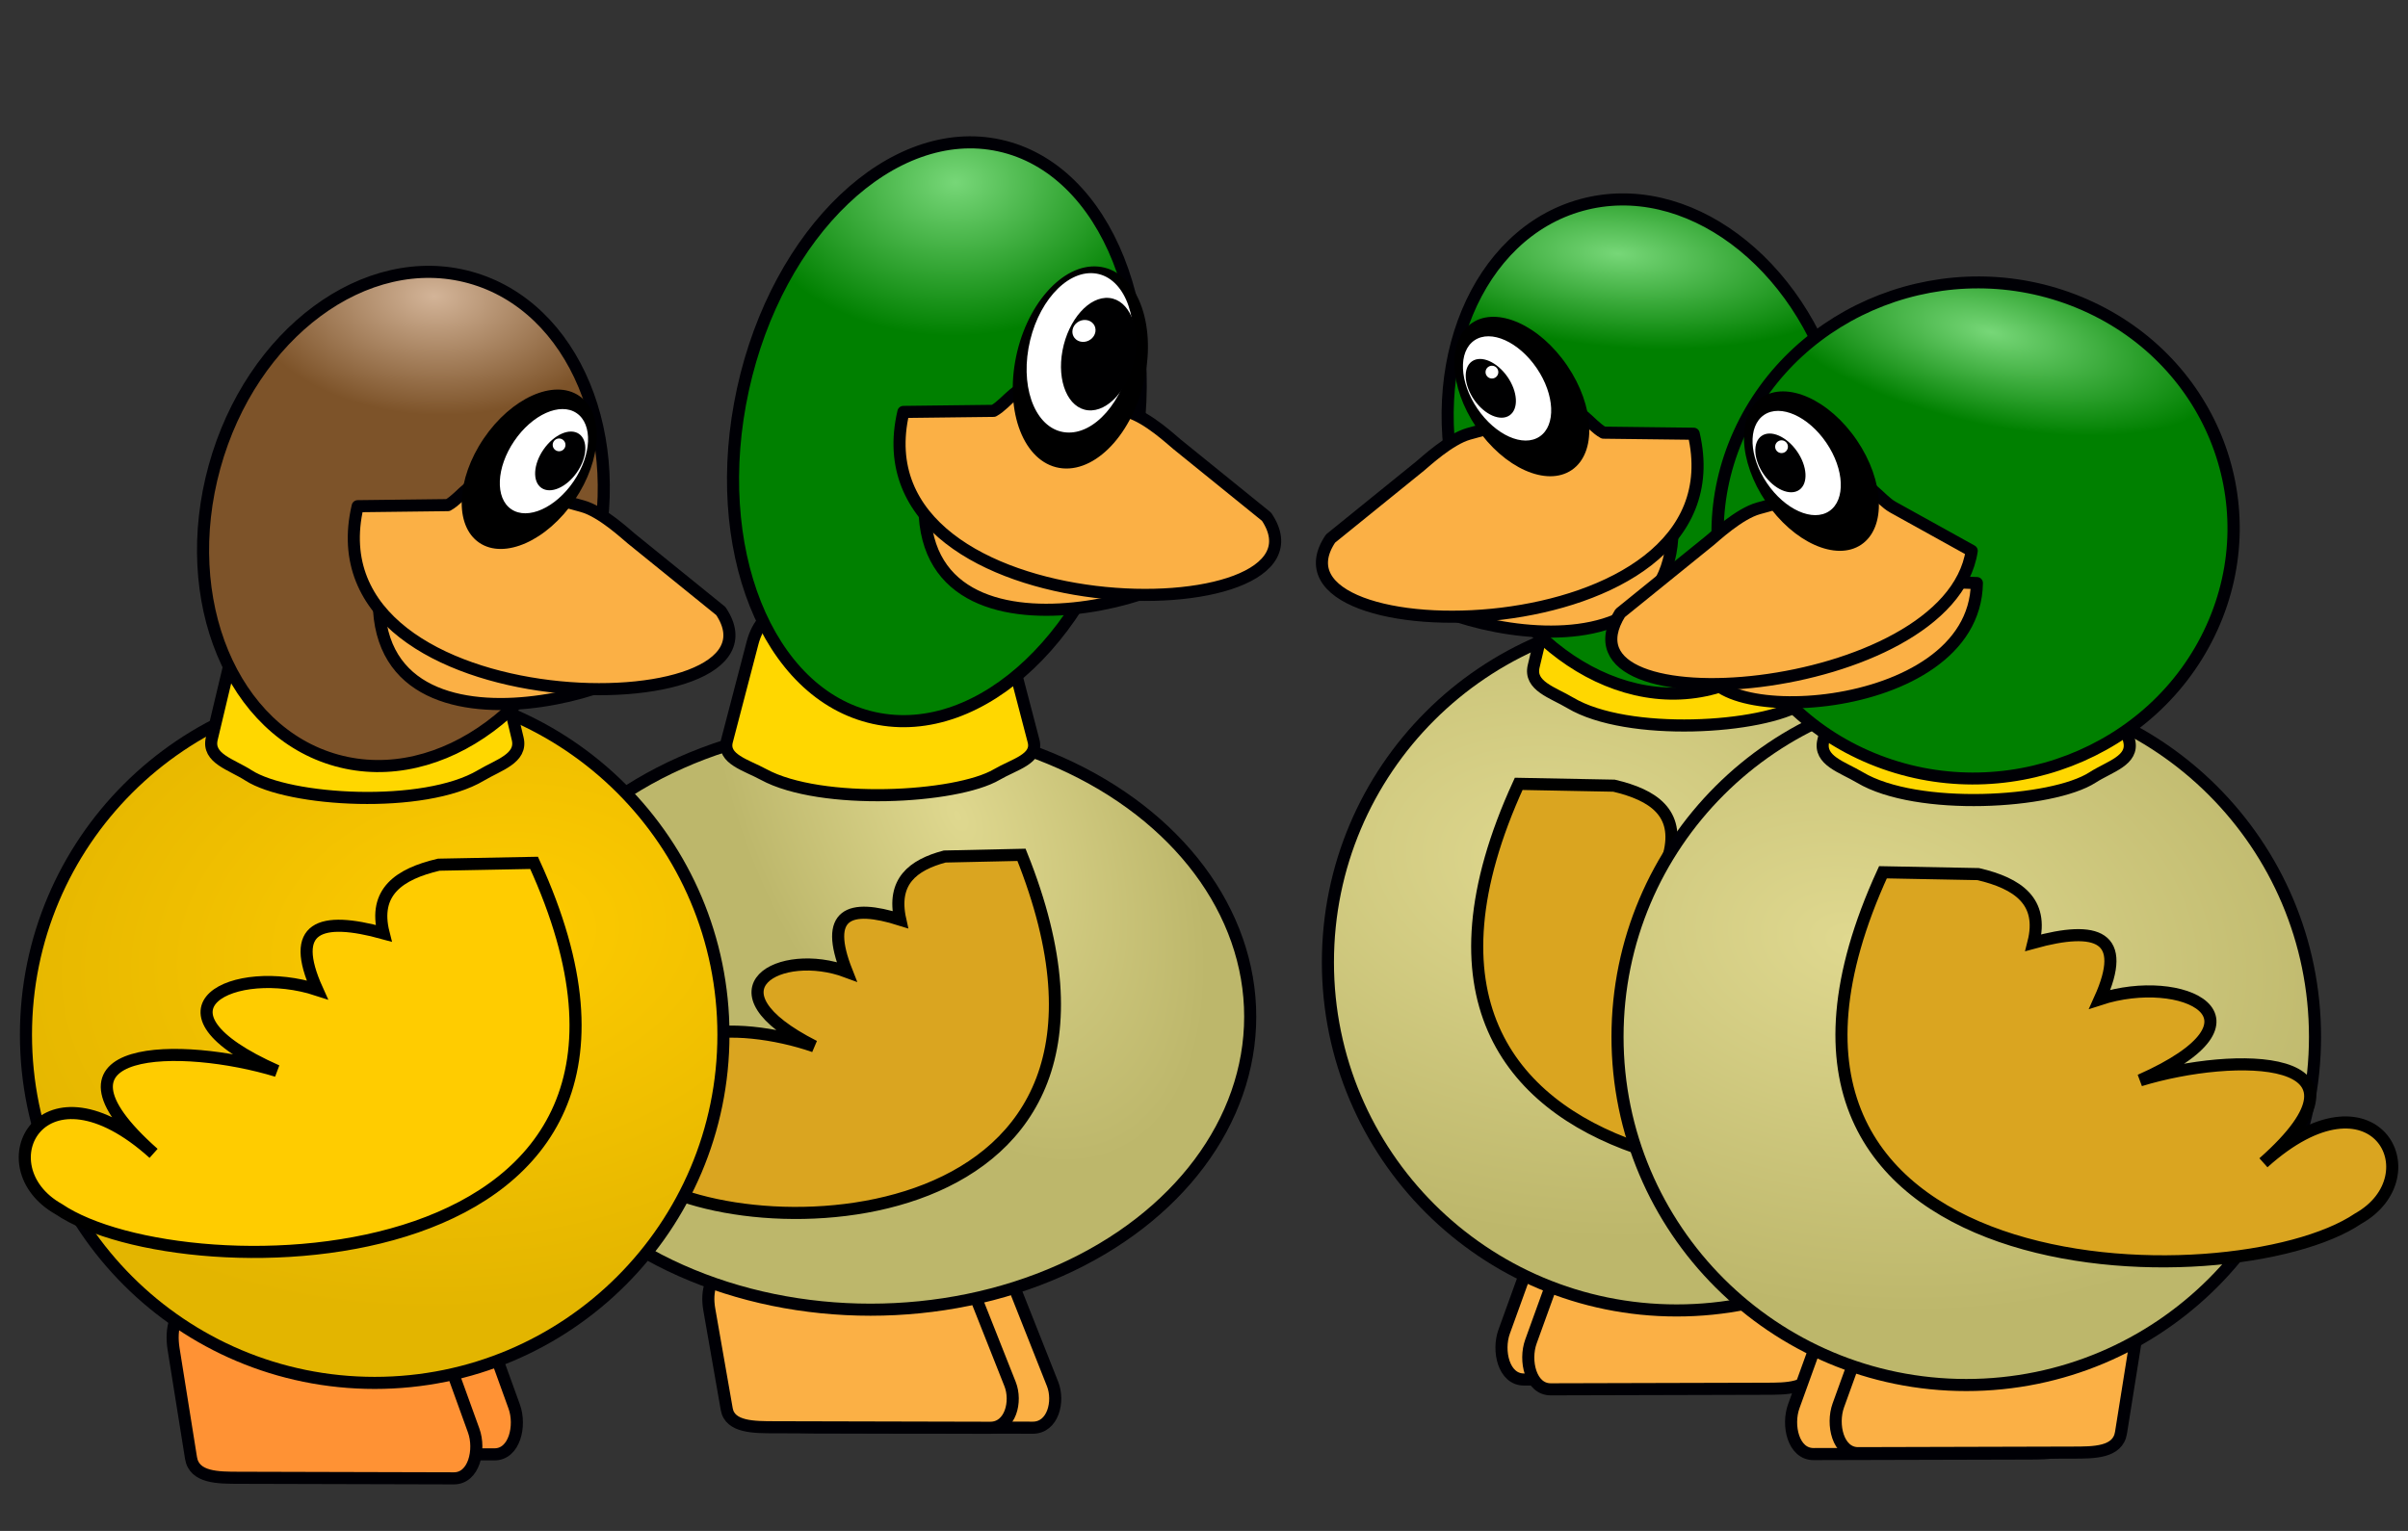 <?xml version="1.0" encoding="UTF-8" standalone="no"?>
<!-- Created with Inkscape (http://www.inkscape.org/) -->

<svg
   width="1129"
   height="718"
   viewBox="0 0 298.715 189.971"
   version="1.1"
   id="svg5"
   sodipodi:docname="3ducks-team.svg"
   inkscape:version="1.1.1 (1:1.1+202109281944+c3084ef5ed)"
   inkscape:export-filename="/home/hbarrett/team_challange.png"
   inkscape:export-xdpi="300"
   inkscape:export-ydpi="300"
   xmlns:inkscape="http://www.inkscape.org/namespaces/inkscape"
   xmlns:sodipodi="http://sodipodi.sourceforge.net/DTD/sodipodi-0.dtd"
   xmlns:xlink="http://www.w3.org/1999/xlink"
   xmlns="http://www.w3.org/2000/svg"
   xmlns:svg="http://www.w3.org/2000/svg">
  <rect x="0" y="0" width="298.715" height="189.971" fill="#333333" stroke="none"/>
  <sodipodi:namedview
     id="namedview1044"
     pagecolor="#ffffff"
     bordercolor="#666666"
     borderopacity="1.0"
     inkscape:pageshadow="2"
     inkscape:pageopacity="0.0"
     inkscape:pagecheckerboard="0"
     inkscape:document-units="mm"
     showgrid="false"
     inkscape:snap-global="false"
     inkscape:zoom="0.4692965"
     inkscape:cx="730.88122"
     inkscape:cy="608.3574"
     inkscape:window-width="1852"
     inkscape:window-height="1016"
     inkscape:window-x="68"
     inkscape:window-y="324"
     inkscape:window-maximized="1"
     inkscape:current-layer="svg5"
     fit-margin-top="0"
     fit-margin-left="0"
     fit-margin-right="0"
     fit-margin-bottom="0"
     units="px" />
  <defs
     id="defs2">
    <linearGradient
       inkscape:collect="always"
       id="linearGradient4397">
      <stop
         style="stop-color:#d3b498;stop-opacity:1"
         offset="0"
         id="stop4393" />
      <stop
         style="stop-color:#7d5329;stop-opacity:1"
         offset="1"
         id="stop4395" />
    </linearGradient>
    <linearGradient
       inkscape:collect="always"
       id="linearGradient14118">
      <stop
         style="stop-color:#ffcc00;stop-opacity:1"
         offset="0"
         id="stop14114" />
      <stop
         style="stop-color:#e3b500;stop-opacity:1"
         offset="1"
         id="stop14116" />
    </linearGradient>
    <linearGradient
       inkscape:collect="always"
       id="linearGradient30850">
      <stop
         style="stop-color:#dfd88f;stop-opacity:1"
         offset="0"
         id="stop30846" />
      <stop
         style="stop-color:#bdb76b;stop-opacity:1"
         offset="1"
         id="stop30848" />
    </linearGradient>
    <linearGradient
       inkscape:collect="always"
       id="linearGradient1141">
      <stop
         style="stop-color:#77d778;stop-opacity:1"
         offset="0"
         id="stop1137" />
      <stop
         style="stop-color:#008000;stop-opacity:1"
         offset="1"
         id="stop1139" />
    </linearGradient>
    <radialGradient
       inkscape:collect="always"
       xlink:href="#linearGradient1141"
       id="radialGradient1143"
       cx="162.336"
       cy="64.036"
       fx="162.336"
       fy="64.036"
       r="9.691"
       gradientTransform="matrix(2.288,-1.291,1.404,1.54,-340.713,107.717)"
       gradientUnits="userSpaceOnUse" />
    <radialGradient
       inkscape:collect="always"
       xlink:href="#linearGradient30850"
       id="radialGradient30852"
       cx="154.018"
       cy="85.963"
       fx="154.018"
       fy="85.963"
       r="16.146"
       gradientTransform="matrix(1.15,-1.213,1.531,2.39,-189.947,82.58)"
       gradientUnits="userSpaceOnUse" />
    <radialGradient
       inkscape:collect="always"
       xlink:href="#linearGradient30850"
       id="radialGradient30852-7"
       cx="155.083"
       cy="98.349"
       fx="155.083"
       fy="98.349"
       r="16.146"
       gradientTransform="matrix(3.457,1.837,-2.216,2.216,-124.666,-395.461)"
       gradientUnits="userSpaceOnUse" />
    <radialGradient
       inkscape:collect="always"
       xlink:href="#linearGradient1141"
       id="radialGradient1143-4"
       cx="164.542"
       cy="68.418"
       fx="164.542"
       fy="68.418"
       r="9.691"
       gradientTransform="matrix(3.022,0.834,0.268,1.338,-330.471,-144.99)"
       gradientUnits="userSpaceOnUse" />
    <radialGradient
       inkscape:collect="always"
       xlink:href="#linearGradient30850"
       id="radialGradient30852-7-4"
       cx="155.083"
       cy="98.349"
       fx="155.083"
       fy="98.349"
       r="16.146"
       gradientTransform="matrix(3.457,1.837,-2.216,2.216,-88.739,-386.207)"
       gradientUnits="userSpaceOnUse" />
    <radialGradient
       inkscape:collect="always"
       xlink:href="#linearGradient1141"
       id="radialGradient1143-4-1"
       cx="158.678"
       cy="65.465"
       fx="158.678"
       fy="65.465"
       r="9.691"
       gradientTransform="matrix(2.678,-0.916,1.349,0.878,-271.25,31.921)"
       gradientUnits="userSpaceOnUse" />
    <radialGradient
       inkscape:collect="always"
       xlink:href="#linearGradient14118"
       id="radialGradient30852-7-49"
       cx="155.083"
       cy="98.349"
       fx="155.083"
       fy="98.349"
       r="16.146"
       gradientTransform="matrix(3.457,1.837,-2.216,2.216,-379.138,-386.47)"
       gradientUnits="userSpaceOnUse" />
    <radialGradient
       inkscape:collect="always"
       xlink:href="#linearGradient4397"
       id="radialGradient1143-4-5"
       cx="166.775"
       cy="67.339"
       fx="166.775"
       fy="67.339"
       r="9.691"
       gradientTransform="matrix(1.94,-0.647,1.425,1.444,-481.19,31.753)"
       gradientUnits="userSpaceOnUse" />
  </defs>
  <path
     id="rect10087-5-4-8"
     style="fill:#fbb045;fill-opacity:1;stroke:#000005;stroke-width:1.5;stroke-linecap:round;stroke-linejoin:round;stroke-miterlimit:4;stroke-dasharray:none"
     d="m 221.354,149.207 -20.808,-8.611 c -2.324,-0.962 -5.077,0.094 -5.932,2.459 l -8.024,22.198 c -0.855,2.366 -0.056,5.939 2.459,5.932 l 26.674,-0.071 c 2.516,-0.006 5.535,0.024 5.932,-2.459 l 2.158,-13.516 c 0.397,-2.484 -0.135,-4.97 -2.459,-5.932 z"
     sodipodi:nodetypes="sssssssss" />
  <path
     id="rect10087-5-4-8-0"
     style="fill:#fbb045;fill-opacity:1;stroke:#000005;stroke-width:1.5;stroke-linecap:round;stroke-linejoin:round;stroke-miterlimit:4;stroke-dasharray:none"
     d="m 224.678,150.425 -20.808,-8.611 c -2.324,-0.962 -5.077,0.094 -5.932,2.459 l -8.024,22.198 c -0.855,2.366 -0.056,5.939 2.459,5.932 l 26.674,-0.071 c 2.516,-0.006 5.535,0.024 5.932,-2.459 l 2.158,-13.516 c 0.397,-2.484 -0.135,-4.97 -2.459,-5.932 z"
     sodipodi:nodetypes="sssssssss" />
  <ellipse
     style="fill:url(#radialGradient30852-7);fill-opacity:1;stroke:#000005;stroke-width:1.5;stroke-linecap:round;stroke-linejoin:round;stroke-miterlimit:4;stroke-dasharray:none"
     id="path11869-9"
     cx="207.991"
     cy="119.402"
     rx="43.262"
     ry="43.212" />
  <path
     id="rect10087-3"
     style="fill:#ffd700;fill-opacity:1;stroke:#000005;stroke-width:1.5;stroke-linecap:round;stroke-linejoin:round;stroke-miterlimit:4;stroke-dasharray:none"
     d="m 197.968,64.823 h 22.52 c 2.516,0 3.957,2.094 4.541,4.541 l 3.174,13.314 c 0.583,2.447 -2.427,3.177 -4.541,4.541 -5.017,3.235 -21.788,4.226 -28.868,0 -2.16,-1.289 -5.124,-2.094 -4.541,-4.541 l 3.174,-13.314 c 0.583,-2.447 2.025,-4.541 4.541,-4.541 z"
     sodipodi:nodetypes="sssssssss" />
  <ellipse
     style="fill:url(#radialGradient1143-4);fill-opacity:1;stroke:#000005;stroke-width:1.5;stroke-linecap:round;stroke-linejoin:round;stroke-miterlimit:4;stroke-dasharray:none"
     id="path858-6"
     cx="182.319"
     cy="107.818"
     rx="24.31"
     ry="31.087"
     transform="rotate(-15.434)" />
  <path
     id="rect5654-8-0"
     style="fill:#fbb045;stroke:#000005;stroke-width:1.5;stroke-linecap:round;stroke-linejoin:round;stroke-miterlimit:4;stroke-dasharray:none;stroke-opacity:1"
     d="m 191.04,62.373 4.419,-1.22 c 2.073,-0.572 2.419,1.778 4.474,1.619 l 7.302,-0.566 c 3.807,26.541 -36.765,13.346 -33.348,9.339 l 14.143,-5.488 c 1.96,-0.761 0.937,-3.112 3.01,-3.685 z"
     sodipodi:nodetypes="cssccssc" />
  <path
     id="rect5654-2"
     style="fill:#fbb045;stroke:#000005;stroke-width:1.5;stroke-linecap:round;stroke-linejoin:round;stroke-miterlimit:4;stroke-dasharray:none;stroke-opacity:1"
     d="m 182.215,53.828 11.204,-3.093 c 2.407,-0.664 3.7,1.962 5.491,2.955 l 11.193,0.134 c 6.472,27.591 -54.88,27.603 -45.046,13.005 l 11.102,-8.99 c 0.609,-0.493 3.649,-3.346 6.055,-4.011 z"
     sodipodi:nodetypes="sscccsss" />
  <path
     style="fill:#daa520;fill-opacity:1;stroke:#000000;stroke-width:1.5;stroke-linecap:butt;stroke-linejoin:miter;stroke-miterlimit:4;stroke-dasharray:none;stroke-opacity:1"
     d="m 188.395,97.268 c -24.092,52.549 43.357,53.535 58.959,42.973 9.392,-5.293 2.07,-19.378 -11.757,-6.927 15.444,-13.68 -3.549,-13.816 -15.297,-10.228 17.316,-7.691 5.191,-13.393 -5.004,-10.063 3.536,-7.839 -0.329,-9.197 -8.239,-7.014 1.304,-5.13 -1.923,-7.361 -6.838,-8.514 z"
     id="path887-4-0"
     sodipodi:nodetypes="cccccccc" />
  <ellipse
     style="fill:#000000;fill-opacity:1;stroke:none;stroke-width:1.5;stroke-linecap:round;stroke-linejoin:round;stroke-miterlimit:4;stroke-dasharray:none"
     id="path5235"
     cx="128.573"
     cy="146.729"
     rx="6.812"
     ry="11.022"
     transform="rotate(-34.164)" />
  <ellipse
     style="fill:#ffffff;fill-opacity:1;stroke:none;stroke-width:1.5;stroke-linecap:round;stroke-linejoin:round;stroke-miterlimit:4;stroke-dasharray:none"
     id="path5235-0"
     cx="127.624"
     cy="144.869"
     rx="4.455"
     ry="7.209"
     transform="rotate(-34.164)" />
  <ellipse
     style="fill:#000001;fill-opacity:1;stroke:none;stroke-width:1.5;stroke-linecap:round;stroke-linejoin:round;stroke-miterlimit:4;stroke-dasharray:none"
     id="path8608"
     cx="-145.276"
     cy="124.172"
     rx="4.083"
     ry="2.511"
     transform="rotate(-124.874)" />
  <circle
     style="fill:#ffffff;fill-opacity:1;stroke:none;stroke-width:1.5;stroke-linecap:round;stroke-linejoin:round;stroke-miterlimit:4;stroke-dasharray:none"
     id="path8866"
     cx="127.207"
     cy="142.141"
     r="0.793"
     transform="rotate(-34.164)" />
  <path
     id="rect10087-5-4-8-2"
     style="fill:#fbb045;fill-opacity:1;stroke:#000005;stroke-width:1.5;stroke-linecap:round;stroke-linejoin:round;stroke-miterlimit:4;stroke-dasharray:none"
     d="m 257.281,158.46 -20.808,-8.611 c -2.324,-0.962 -5.077,0.094 -5.932,2.459 l -8.024,22.198 c -0.855,2.366 -0.056,5.939 2.459,5.932 l 26.674,-0.071 c 2.516,-0.006 5.535,0.024 5.932,-2.459 l 2.158,-13.516 c 0.397,-2.484 -0.135,-4.97 -2.459,-5.932 z"
     sodipodi:nodetypes="sssssssss" />
  <path
     id="rect10087-5-4-8-2-7"
     style="fill:#fbb045;fill-opacity:1;stroke:#000005;stroke-width:1.5;stroke-linecap:round;stroke-linejoin:round;stroke-miterlimit:4;stroke-dasharray:none"
     d="m 262.811,158.348 -20.808,-8.611 c -2.324,-0.962 -5.077,0.094 -5.932,2.459 l -8.024,22.198 c -0.855,2.366 -0.056,5.939 2.459,5.932 l 26.674,-0.071 c 2.516,-0.006 5.535,0.024 5.932,-2.459 l 2.158,-13.516 c 0.397,-2.484 -0.135,-4.97 -2.459,-5.932 z"
     sodipodi:nodetypes="sssssssss" />
  <ellipse
     style="fill:url(#radialGradient30852-7-4);fill-opacity:1;stroke:#000005;stroke-width:1.5;stroke-linecap:round;stroke-linejoin:round;stroke-miterlimit:4;stroke-dasharray:none"
     id="path11869-9-3"
     cx="243.917"
     cy="128.656"
     rx="43.262"
     ry="43.212" />
  <path
     id="rect10087-3-8"
     style="fill:#ffd700;fill-opacity:1;stroke:#000005;stroke-width:1.5;stroke-linecap:round;stroke-linejoin:round;stroke-miterlimit:4;stroke-dasharray:none"
     d="m 233.895,74.077 h 22.52 c 2.516,0 3.957,2.094 4.541,4.541 l 3.174,13.314 c 0.583,2.447 -2.427,3.177 -4.541,4.541 -5.017,3.235 -21.788,4.226 -28.868,0 -2.16,-1.289 -5.124,-2.094 -4.541,-4.541 l 3.174,-13.314 c 0.583,-2.447 2.025,-4.541 4.541,-4.541 z"
     sodipodi:nodetypes="sssssssss" />
  <ellipse
     style="fill:url(#radialGradient1143-4-1);fill-opacity:1;stroke:#000005;stroke-width:1.5;stroke-linecap:round;stroke-linejoin:round;stroke-miterlimit:4;stroke-dasharray:none"
     id="path858-6-0"
     cx="250.442"
     cy="-32.484"
     rx="31.691"
     ry="31.071"
     transform="matrix(0.925,0.381,-0.413,0.911,0,0)" />
  <path
     id="rect5654-8-0-4"
     style="fill:#fbb045;stroke:#000005;stroke-width:1.5;stroke-linecap:round;stroke-linejoin:round;stroke-miterlimit:4;stroke-dasharray:none;stroke-opacity:1"
     d="m 226.966,71.626 4.419,-1.22 c 2.073,-0.572 2.414,1.547 4.474,1.619 l 9.376,0.328 c -0.271,17.111 -36.081,18.166 -33.348,9.339 l 12.069,-6.382 c 1.859,-0.983 0.937,-3.112 3.01,-3.685 z"
     sodipodi:nodetypes="cssccssc" />
  <path
     id="rect5654-2-0"
     style="fill:#fbb045;stroke:#000005;stroke-width:1.5;stroke-linecap:round;stroke-linejoin:round;stroke-miterlimit:4;stroke-dasharray:none;stroke-opacity:1"
     d="m 218.141,63.081 11.204,-3.093 c 2.407,-0.664 3.7,1.962 5.491,2.955 l 9.758,5.412 c -2.805,18.29 -52.67,22.209 -43.61,7.727 l 11.102,-8.99 c 0.609,-0.493 3.649,-3.346 6.055,-4.011 z"
     sodipodi:nodetypes="sscccss" />
  <path
     style="fill:#daa520;fill-opacity:1;stroke:#000000;stroke-width:1.5;stroke-linecap:butt;stroke-linejoin:miter;stroke-miterlimit:4;stroke-dasharray:none;stroke-opacity:1"
     d="m 233.582,108.241 c -24.092,52.549 43.357,53.535 58.959,42.973 9.392,-5.293 2.07,-19.378 -11.757,-6.927 15.444,-13.68 -3.549,-13.816 -15.297,-10.228 17.316,-7.691 5.191,-13.393 -5.004,-10.063 3.536,-7.839 -0.329,-9.197 -8.239,-7.014 1.304,-5.13 -1.923,-7.361 -6.838,-8.514 z"
     id="path887-4-0-9"
     sodipodi:nodetypes="cccccccc" />
  <ellipse
     style="fill:#000000;fill-opacity:1;stroke:none;stroke-width:1.5;stroke-linecap:round;stroke-linejoin:round;stroke-miterlimit:4;stroke-dasharray:none"
     id="path5235-1"
     cx="153.103"
     cy="174.56"
     rx="6.812"
     ry="11.022"
     transform="rotate(-34.164)" />
  <ellipse
     style="fill:#ffffff;fill-opacity:1;stroke:none;stroke-width:1.5;stroke-linecap:round;stroke-linejoin:round;stroke-miterlimit:4;stroke-dasharray:none"
     id="path5235-0-9"
     cx="152.154"
     cy="172.701"
     rx="4.455"
     ry="7.209"
     transform="rotate(-34.164)" />
  <ellipse
     style="fill:#000001;fill-opacity:1;stroke:none;stroke-width:1.5;stroke-linecap:round;stroke-linejoin:round;stroke-miterlimit:4;stroke-dasharray:none"
     id="path8608-6"
     cx="-173.41"
     cy="148.355"
     rx="4.083"
     ry="2.511"
     transform="rotate(-124.874)" />
  <circle
     style="fill:#ffffff;fill-opacity:1;stroke:none;stroke-width:1.5;stroke-linecap:round;stroke-linejoin:round;stroke-miterlimit:4;stroke-dasharray:none"
     id="path8866-2"
     cx="151.737"
     cy="169.973"
     r="0.793"
     transform="rotate(-34.164)" />
  <path
     style="fill:#000001;fill-opacity:0.996;stroke:none;stroke-width:0.5;stroke-linecap:round;stroke-linejoin:round;stroke-miterlimit:4;stroke-dasharray:none"
     id="path29443"
     sodipodi:type="arc"
     sodipodi:cx="2.6940742"
     sodipodi:cy="128.61838"
     sodipodi:rx="0.088934928"
     sodipodi:ry="0.01670737"
     sodipodi:start="0"
     sodipodi:end="6.2327802"
     sodipodi:open="true"
     sodipodi:arc-type="arc"
     d="m 2.783,128.618 a 0.089,0.017 0 0 1 -0.088,0.017 0.089,0.017 0 0 1 -0.09,-0.016 0.089,0.017 0 0 1 0.086,-0.017 0.089,0.017 0 0 1 0.092,0.016" />
  <path
     id="rect10087-5"
     style="fill:#fbb045;fill-opacity:1;stroke:#000005;stroke-width:1.5;stroke-linecap:round;stroke-linejoin:round;stroke-miterlimit:4;stroke-dasharray:none"
     d="m 95.726,157.059 20.858,-7.877 c 2.33,-0.88 5.089,0.086 5.946,2.25 l 8.043,20.306 c 0.857,2.164 0.056,5.433 -2.465,5.426 l -26.738,-0.065 c -2.522,-0.005 -5.549,0.022 -5.946,-2.25 l -2.163,-12.364 c -0.398,-2.272 0.135,-4.547 2.465,-5.426 z"
     sodipodi:nodetypes="sssssssss" />
  <path
     id="rect10087-5-9"
     style="fill:#fbb045;fill-opacity:1;stroke:#000005;stroke-width:1.5;stroke-linecap:round;stroke-linejoin:round;stroke-miterlimit:4;stroke-dasharray:none"
     d="m 90.454,157.069 20.858,-7.877 c 2.33,-0.88 5.089,0.086 5.946,2.25 l 8.043,20.306 c 0.857,2.164 0.056,5.433 -2.465,5.426 l -26.738,-0.065 c -2.522,-0.005 -5.549,0.022 -5.946,-2.25 l -2.163,-12.364 c -0.398,-2.272 0.135,-4.547 2.465,-5.426 z"
     sodipodi:nodetypes="sssssssss" />
  <ellipse
     style="fill:url(#radialGradient30852);fill-opacity:1;stroke:#000005;stroke-width:1.5;stroke-linecap:round;stroke-linejoin:round;stroke-miterlimit:4;stroke-dasharray:none"
     id="path11869"
     cx="107.992"
     cy="126.154"
     rx="47.098"
     ry="36.367" />
  <path
     style="fill:#daa520;fill-opacity:1;stroke:#000000;stroke-width:1.5;stroke-linecap:butt;stroke-linejoin:miter;stroke-miterlimit:4;stroke-dasharray:none;stroke-opacity:1"
     d="m 126.718,106.077 c 19.417,48.368 -34.945,49.276 -47.52,39.554 -7.57,-4.872 -1.668,-17.836 9.476,-6.376 -12.447,-12.592 2.86,-12.717 12.329,-9.414 -13.956,-7.079 -4.184,-12.328 4.033,-9.263 -2.85,-7.216 0.265,-8.466 6.64,-6.456 -1.051,-4.722 1.55,-6.776 5.511,-7.836 z"
     id="path887"
     sodipodi:nodetypes="cccccccc" />
  <path
     id="rect10087"
     style="fill:#ffd700;fill-opacity:1;stroke:#000005;stroke-width:1.5;stroke-linecap:round;stroke-linejoin:round;stroke-miterlimit:4;stroke-dasharray:none"
     d="m 97.907,75.62 h 22.574 c 2.522,0 3.967,1.915 4.552,4.154 l 3.182,12.179 c 0.585,2.238 -2.433,2.907 -4.552,4.154 -5.029,2.96 -21.84,3.865 -28.937,0 -2.165,-1.179 -5.136,-1.915 -4.552,-4.154 l 3.182,-12.179 c 0.585,-2.238 2.03,-4.154 4.552,-4.154 z"
     sodipodi:nodetypes="sssssssss" />
  <ellipse
     style="fill:url(#radialGradient1143);fill-opacity:1;stroke:#000005;stroke-width:1.5;stroke-linecap:round;stroke-linejoin:round;stroke-miterlimit:4;stroke-dasharray:none"
     id="path858"
     cx="124.993"
     cy="27.471"
     rx="24.626"
     ry="36.362"
     transform="rotate(12.354)" />
  <path
     id="rect5654-8-0-48"
     style="fill:#fbb045;stroke:#000005;stroke-width:1.5;stroke-linecap:round;stroke-linejoin:round;stroke-miterlimit:4;stroke-dasharray:none;stroke-opacity:1"
     d="m 131.131,59.666 -4.419,-1.22 c -2.073,-0.572 -2.419,1.778 -4.474,1.619 l -7.302,-0.566 c -3.807,26.541 36.765,13.346 33.348,9.339 L 134.141,63.35 c -1.96,-0.761 -0.937,-3.112 -3.01,-3.685 z"
     sodipodi:nodetypes="cssccssc" />
  <path
     id="rect5654-2-1"
     style="fill:#fbb045;stroke:#000005;stroke-width:1.5;stroke-linecap:round;stroke-linejoin:round;stroke-miterlimit:4;stroke-dasharray:none;stroke-opacity:1"
     d="m 139.956,51.121 -11.204,-3.093 c -2.407,-0.664 -3.7,1.962 -5.491,2.955 l -11.193,0.134 c -6.472,27.591 54.88,27.603 45.046,13.005 l -11.102,-8.99 c -0.609,-0.493 -3.649,-3.346 -6.055,-4.011 z"
     sodipodi:nodetypes="sscccsss" />
  <g
     id="g1304"
     transform="rotate(-17.161,146.129,39.943)">
    <ellipse
       style="fill:#000000;fill-opacity:1;stroke:none;stroke-width:1.837;stroke-linecap:round;stroke-linejoin:round;stroke-miterlimit:4;stroke-dasharray:none"
       id="path5235-7"
       cx="-137.862"
       cy="-11.772"
       rx="8.125"
       ry="12.711"
       transform="matrix(-0.925,-0.379,-0.456,0.89,0,0)" />
    <ellipse
       style="fill:#ffffff;fill-opacity:1;stroke:none;stroke-width:2.215;stroke-linecap:round;stroke-linejoin:round;stroke-miterlimit:4;stroke-dasharray:none"
       id="path5235-0-93"
       cx="-137.493"
       cy="-13.579"
       rx="6.408"
       ry="10.025"
       transform="matrix(-0.925,-0.379,-0.456,0.89,0,0)" />
    <ellipse
       style="fill:#000001;fill-opacity:1;stroke:none;stroke-width:2.764;stroke-linecap:round;stroke-linejoin:round;stroke-miterlimit:4;stroke-dasharray:none"
       id="path8608-9"
       cx="15.285"
       cy="-139.42"
       rx="7.093"
       ry="4.503"
       transform="matrix(0.467,-0.884,-0.921,-0.39,0,0)" />
    <ellipse
       style="fill:#ffffff;fill-opacity:1;stroke:none;stroke-width:2.764;stroke-linecap:round;stroke-linejoin:round;stroke-miterlimit:4;stroke-dasharray:none"
       id="path8866-28"
       cx="-137.516"
       cy="-16.343"
       transform="matrix(-0.925,-0.379,-0.456,0.89,0,0)"
       rx="1.424"
       ry="1.377" />
  </g>
  <path
     id="rect10087-5-4-8-1"
     style="fill:#ff9234;fill-opacity:1;stroke:#000005;stroke-width:1.5;stroke-linecap:round;stroke-linejoin:round;stroke-miterlimit:4;stroke-dasharray:none"
     d="m 29.025,158.496 20.808,-8.611 c 2.324,-0.962 5.077,0.094 5.932,2.459 l 8.024,22.198 c 0.855,2.366 0.056,5.939 -2.459,5.932 l -26.674,-0.071 c -2.516,-0.006 -5.535,0.024 -5.932,-2.459 l -2.158,-13.516 c -0.397,-2.484 0.135,-4.97 2.459,-5.932 z"
     sodipodi:nodetypes="sssssssss" />
  <path
     id="rect10087-5-4-8-1-6"
     style="fill:#ff9234;fill-opacity:1;stroke:#000005;stroke-width:1.5;stroke-linecap:round;stroke-linejoin:round;stroke-miterlimit:4;stroke-dasharray:none"
     d="m 23.996,161.472 20.808,-8.611 c 2.324,-0.962 5.077,0.094 5.932,2.459 l 8.024,22.198 c 0.855,2.366 0.056,5.939 -2.459,5.932 l -26.674,-0.071 c -2.516,-0.006 -5.535,0.024 -5.932,-2.459 L 21.536,167.404 c -0.397,-2.484 0.135,-4.97 2.459,-5.932 z"
     sodipodi:nodetypes="sssssssss" />
  <ellipse
     style="fill:url(#radialGradient30852-7-49);fill-opacity:1;stroke:#000005;stroke-width:1.5;stroke-linecap:round;stroke-linejoin:round;stroke-miterlimit:4;stroke-dasharray:none"
     id="path11869-9-9"
     cx="-46.482"
     cy="128.393"
     rx="43.262"
     ry="43.212"
     transform="scale(-1,1)" />
  <path
     id="rect10087-3-0"
     style="fill:#ffd700;fill-opacity:1;stroke:#000005;stroke-width:1.5;stroke-linecap:round;stroke-linejoin:round;stroke-miterlimit:4;stroke-dasharray:none"
     d="M 56.505,73.814 H 33.985 c -2.516,0 -3.957,2.094 -4.541,4.541 l -3.174,13.314 c -0.583,2.447 2.427,3.177 4.541,4.541 5.017,3.235 21.788,4.226 28.868,0 2.16,-1.289 5.124,-2.094 4.541,-4.541 L 61.045,78.355 c -0.583,-2.447 -2.025,-4.541 -4.541,-4.541 z"
     sodipodi:nodetypes="sssssssss" />
  <ellipse
     style="fill:url(#radialGradient1143-4-5);fill-opacity:1;stroke:#000005;stroke-width:1.5;stroke-linecap:round;stroke-linejoin:round;stroke-miterlimit:4;stroke-dasharray:none"
     id="path858-6-5"
     cx="-65.37"
     cy="48.764"
     rx="24.31"
     ry="31.087"
     transform="matrix(-0.964,-0.266,-0.266,0.964,0,0)" />
  <path
     id="rect5654-8-0-6"
     style="fill:#fbb045;stroke:#000005;stroke-width:1.5;stroke-linecap:round;stroke-linejoin:round;stroke-miterlimit:4;stroke-dasharray:none;stroke-opacity:1"
     d="m 63.433,71.364 -4.419,-1.22 c -2.073,-0.572 -2.419,1.778 -4.474,1.619 l -7.302,-0.566 c -3.807,26.541 36.765,13.346 33.348,9.339 L 66.443,75.048 c -1.96,-0.761 -0.937,-3.112 -3.01,-3.685 z"
     sodipodi:nodetypes="cssccssc" />
  <path
     id="rect5654-2-7"
     style="fill:#fbb045;stroke:#000005;stroke-width:1.5;stroke-linecap:round;stroke-linejoin:round;stroke-miterlimit:4;stroke-dasharray:none;stroke-opacity:1"
     d="M 72.258,62.819 61.054,59.725 c -2.407,-0.664 -3.7,1.962 -5.491,2.955 L 44.369,62.815 C 37.898,90.406 99.249,90.417 89.415,75.82 L 78.313,66.829 c -0.609,-0.493 -3.649,-3.346 -6.055,-4.011 z"
     sodipodi:nodetypes="sscccsss" />
  <path
     style="fill:#ffcc00;fill-opacity:1;stroke:#000000;stroke-width:1.5;stroke-linecap:butt;stroke-linejoin:miter;stroke-miterlimit:4;stroke-dasharray:none;stroke-opacity:1"
     d="m 66.252,107.073 c 24.092,52.549 -43.357,53.535 -58.959,42.973 -9.392,-5.293 -2.07,-19.378 11.757,-6.927 -15.444,-13.68 3.549,-13.816 15.297,-10.228 -17.316,-7.691 -5.191,-13.393 5.004,-10.063 -3.536,-7.839 0.329,-9.197 8.239,-7.014 -1.304,-5.13 1.923,-7.361 6.838,-8.514 z"
     id="path887-4-0-7"
     sodipodi:nodetypes="cccccccc" />
  <ellipse
     style="fill:#000000;fill-opacity:1;stroke:none;stroke-width:1.5;stroke-linecap:round;stroke-linejoin:round;stroke-miterlimit:4;stroke-dasharray:none"
     id="path5235-4"
     cx="-87.036"
     cy="11.266"
     rx="6.812"
     ry="11.022"
     transform="matrix(-0.827,-0.562,-0.562,0.827,0,0)" />
  <ellipse
     style="fill:#ffffff;fill-opacity:1;stroke:none;stroke-width:1.5;stroke-linecap:round;stroke-linejoin:round;stroke-miterlimit:4;stroke-dasharray:none"
     id="path5235-0-06"
     cx="-87.985"
     cy="9.407"
     rx="4.455"
     ry="7.209"
     transform="matrix(-0.827,-0.562,-0.562,0.827,0,0)" />
  <ellipse
     style="fill:#000001;fill-opacity:1;stroke:none;stroke-width:1.5;stroke-linecap:round;stroke-linejoin:round;stroke-miterlimit:4;stroke-dasharray:none"
     id="path8608-4"
     cx="-7.151"
     cy="-89.741"
     rx="4.083"
     ry="2.511"
     transform="matrix(0.572,-0.82,-0.82,-0.572,0,0)" />
  <circle
     style="fill:#ffffff;fill-opacity:1;stroke:none;stroke-width:1.5;stroke-linecap:round;stroke-linejoin:round;stroke-miterlimit:4;stroke-dasharray:none"
     id="path8866-74"
     cx="-88.402"
     cy="6.679"
     r="0.793"
     transform="matrix(-0.827,-0.562,-0.562,0.827,0,0)" />
</svg>
